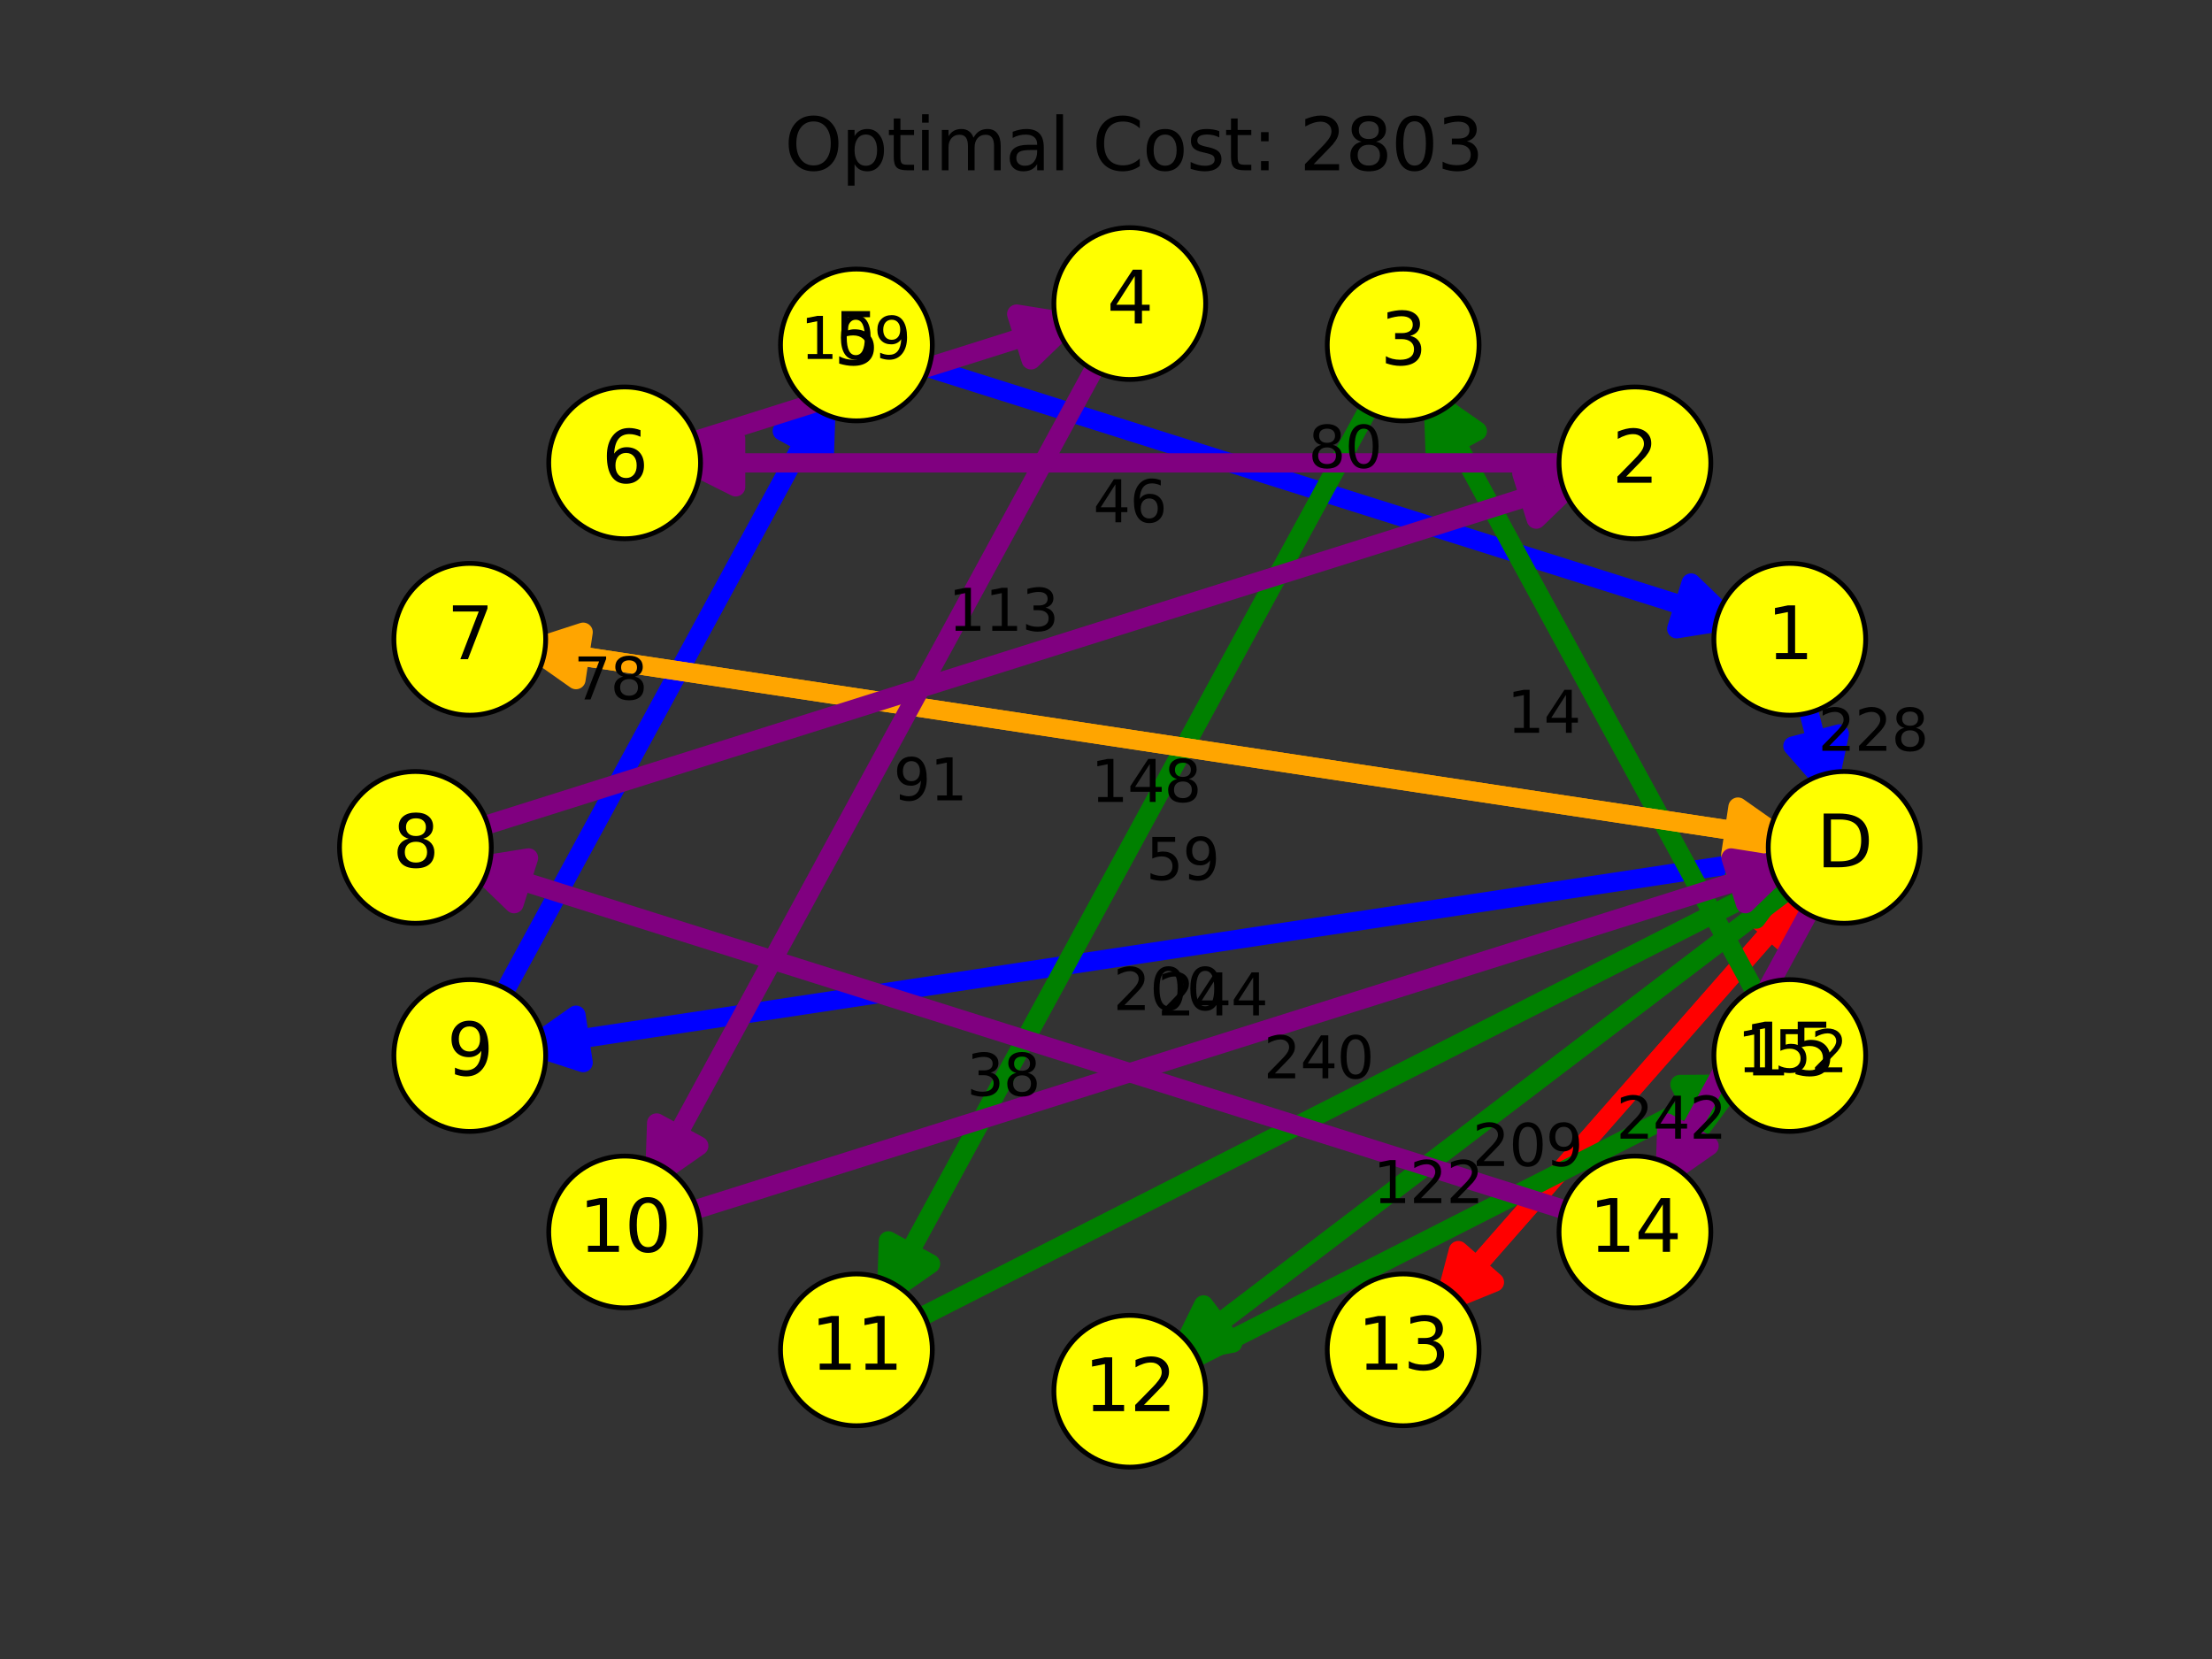 <?xml version="1.0" encoding="utf-8" standalone="no"?>
<!DOCTYPE svg PUBLIC "-//W3C//DTD SVG 1.1//EN"
  "http://www.w3.org/Graphics/SVG/1.1/DTD/svg11.dtd">
<svg xmlns:xlink="http://www.w3.org/1999/xlink" width="460.8pt" height="345.6pt" viewBox="0 0 460.8 345.6" xmlns="http://www.w3.org/2000/svg" version="1.1">
 <rect x="0" y="0" width="460.8" height="345.6" fill="#333333" stroke="none"/>
 <defs>
  <style type="text/css">*{stroke-linejoin: round; stroke-linecap: butt}</style>
 </defs>
 <g id="figure_1">
  <g id="patch_1">
   <path d="M 0 345.6 
L 460.8 345.6 
L 460.8 0 
L 0 0 
L 0 345.6 
z
" style="fill: none"/>
  </g>
  <g id="axes_1">
   <g id="patch_2">
    <path d="M 378.461 183.037 
Q 338.239 228.864 300.967 271.329 
" clip-path="url(#p4176453e33)" style="fill: none; stroke: #ff0000; stroke-width: 4; stroke-linecap: round"/>
    <path d="M 311.322 267.111 
L 300.967 271.329 
L 303.806 260.515 
z
" clip-path="url(#p4176453e33)" style="fill: #ff0000; stroke: #ff0000; stroke-width: 4; stroke-linecap: round"/>
   </g>
   <g id="patch_3">
    <path d="M 298.015 274.693 
Q 338.237 228.867 375.508 186.401 
" clip-path="url(#p4176453e33)" style="fill: none; stroke: #ff0000; stroke-width: 4; stroke-linecap: round"/>
    <path d="M 365.154 190.619 
L 375.508 186.401 
L 372.67 197.215 
z
" clip-path="url(#p4176453e33)" style="fill: #ff0000; stroke: #ff0000; stroke-width: 4; stroke-linecap: round"/>
   </g>
   <g id="patch_4">
    <path d="M 375.614 177.827 
Q 241.021 198.208 110.85 217.919 
" clip-path="url(#p4176453e33)" style="fill: none; stroke: #0000ff; stroke-width: 4; stroke-linecap: round"/>
    <path d="M 121.486 221.366 
L 110.85 217.919 
L 119.989 211.479 
z
" clip-path="url(#p4176453e33)" style="fill: #0000ff; stroke: #0000ff; stroke-width: 4; stroke-linecap: round"/>
   </g>
   <g id="patch_5">
    <path d="M 102.001 212.281 
Q 138.133 145.875 172.127 83.397 
" clip-path="url(#p4176453e33)" style="fill: none; stroke: #0000ff; stroke-width: 4; stroke-linecap: round"/>
    <path d="M 162.956 89.791 
L 172.127 83.397 
L 171.74 94.57 
z
" clip-path="url(#p4176453e33)" style="fill: #0000ff; stroke: #0000ff; stroke-width: 4; stroke-linecap: round"/>
   </g>
   <g id="patch_6">
    <path d="M 186.66 74.466 
Q 275.623 102.519 360.32 129.226 
" clip-path="url(#p4176453e33)" style="fill: none; stroke: #0000ff; stroke-width: 4; stroke-linecap: round"/>
    <path d="M 352.287 121.451 
L 360.32 129.226 
L 349.279 130.988 
z
" clip-path="url(#p4176453e33)" style="fill: #0000ff; stroke: #0000ff; stroke-width: 4; stroke-linecap: round"/>
   </g>
   <g id="patch_7">
    <path d="M 375.033 141.556 
Q 378.508 154.853 380.852 163.823 
" clip-path="url(#p4176453e33)" style="fill: none; stroke: #0000ff; stroke-width: 4; stroke-linecap: round"/>
    <path d="M 383.161 152.884 
L 380.852 163.823 
L 373.486 155.412 
z
" clip-path="url(#p4176453e33)" style="fill: #0000ff; stroke: #0000ff; stroke-width: 4; stroke-linecap: round"/>
   </g>
   <g id="patch_8">
    <path d="M 377.28 181.777 
Q 309.761 233.178 245.801 281.87 
" clip-path="url(#p4176453e33)" style="fill: none; stroke: #008000; stroke-width: 4; stroke-linecap: round"/>
    <path d="M 256.786 279.791 
L 245.801 281.87 
L 250.729 271.834 
z
" clip-path="url(#p4176453e33)" style="fill: #008000; stroke: #008000; stroke-width: 4; stroke-linecap: round"/>
   </g>
   <g id="patch_9">
    <path d="M 243.07 285.898 
Q 304.097 254.855 361.139 225.84 
" clip-path="url(#p4176453e33)" style="fill: none; stroke: #008000; stroke-width: 4; stroke-linecap: round"/>
    <path d="M 349.959 225.917 
L 361.139 225.84 
L 354.493 234.83 
z
" clip-path="url(#p4176453e33)" style="fill: #008000; stroke: #008000; stroke-width: 4; stroke-linecap: round"/>
   </g>
   <g id="patch_10">
    <path d="M 368.706 212.281 
Q 332.574 145.875 298.58 83.397 
" clip-path="url(#p4176453e33)" style="fill: none; stroke: #008000; stroke-width: 4; stroke-linecap: round"/>
    <path d="M 298.967 94.57 
L 298.58 83.397 
L 307.751 89.791 
z
" clip-path="url(#p4176453e33)" style="fill: #008000; stroke: #008000; stroke-width: 4; stroke-linecap: round"/>
   </g>
   <g id="patch_11">
    <path d="M 288.166 79.467 
Q 235.354 176.53 184.679 269.665 
" clip-path="url(#p4176453e33)" style="fill: none; stroke: #008000; stroke-width: 4; stroke-linecap: round"/>
    <path d="M 193.85 263.271 
L 184.679 269.665 
L 185.066 258.491 
z
" clip-path="url(#p4176453e33)" style="fill: #008000; stroke: #008000; stroke-width: 4; stroke-linecap: round"/>
   </g>
   <g id="patch_12">
    <path d="M 186.124 277.272 
Q 281.287 228.865 372.465 182.486 
" clip-path="url(#p4176453e33)" style="fill: none; stroke: #008000; stroke-width: 4; stroke-linecap: round"/>
    <path d="M 361.285 182.563 
L 372.465 182.486 
L 365.818 191.476 
z
" clip-path="url(#p4176453e33)" style="fill: #008000; stroke: #008000; stroke-width: 4; stroke-linecap: round"/>
   </g>
   <g id="patch_13">
    <path d="M 375.614 175.235 
Q 241.021 154.854 110.85 135.142 
" clip-path="url(#p4176453e33)" style="fill: none; stroke: #ffa500; stroke-width: 4; stroke-linecap: round"/>
    <path d="M 119.989 141.583 
L 110.85 135.142 
L 121.486 131.696 
z
" clip-path="url(#p4176453e33)" style="fill: #ffa500; stroke: #ffa500; stroke-width: 4; stroke-linecap: round"/>
   </g>
   <g id="patch_14">
    <path d="M 106.422 134.472 
Q 241.014 154.853 371.185 174.564 
" clip-path="url(#p4176453e33)" style="fill: none; stroke: #ffa500; stroke-width: 4; stroke-linecap: round"/>
    <path d="M 362.046 168.123 
L 371.185 174.564 
L 360.549 178.011 
z
" clip-path="url(#p4176453e33)" style="fill: #ffa500; stroke: #ffa500; stroke-width: 4; stroke-linecap: round"/>
   </g>
   <g id="patch_15">
    <path d="M 380.034 184.136 
Q 362.379 216.584 346.862 245.103 
" clip-path="url(#p4176453e33)" style="fill: none; stroke: #800080; stroke-width: 4; stroke-linecap: round"/>
    <path d="M 356.033 238.709 
L 346.862 245.103 
L 347.249 233.929 
z
" clip-path="url(#p4176453e33)" style="fill: #800080; stroke: #800080; stroke-width: 4; stroke-linecap: round"/>
   </g>
   <g id="patch_16">
    <path d="M 332.323 254.036 
Q 213.56 216.586 99.062 180.481 
" clip-path="url(#p4176453e33)" style="fill: none; stroke: #800080; stroke-width: 4; stroke-linecap: round"/>
    <path d="M 107.096 188.257 
L 99.062 180.481 
L 110.103 178.72 
z
" clip-path="url(#p4176453e33)" style="fill: #800080; stroke: #800080; stroke-width: 4; stroke-linecap: round"/>
   </g>
   <g id="patch_17">
    <path d="M 94.796 173.926 
Q 213.559 136.476 328.057 100.371 
" clip-path="url(#p4176453e33)" style="fill: none; stroke: #800080; stroke-width: 4; stroke-linecap: round"/>
    <path d="M 317.016 98.61 
L 328.057 100.371 
L 320.023 108.147 
z
" clip-path="url(#p4176453e33)" style="fill: #800080; stroke: #800080; stroke-width: 4; stroke-linecap: round"/>
   </g>
   <g id="patch_18">
    <path d="M 331.923 96.421 
Q 235.354 96.421 143.257 96.421 
" clip-path="url(#p4176453e33)" style="fill: none; stroke: #800080; stroke-width: 4; stroke-linecap: round"/>
    <path d="M 153.257 101.421 
L 143.257 96.421 
L 153.257 91.421 
z
" clip-path="url(#p4176453e33)" style="fill: #800080; stroke: #800080; stroke-width: 4; stroke-linecap: round"/>
   </g>
   <g id="patch_19">
    <path d="M 138.38 93.817 
Q 182.737 79.83 222.829 67.188 
" clip-path="url(#p4176453e33)" style="fill: none; stroke: #800080; stroke-width: 4; stroke-linecap: round"/>
    <path d="M 211.788 65.426 
L 222.829 67.188 
L 214.795 74.964 
z
" clip-path="url(#p4176453e33)" style="fill: #800080; stroke: #800080; stroke-width: 4; stroke-linecap: round"/>
   </g>
   <g id="patch_20">
    <path d="M 231.216 70.843 
Q 182.739 159.939 136.399 245.106 
" clip-path="url(#p4176453e33)" style="fill: none; stroke: #800080; stroke-width: 4; stroke-linecap: round"/>
    <path d="M 145.57 238.712 
L 136.399 245.106 
L 136.786 233.932 
z
" clip-path="url(#p4176453e33)" style="fill: #800080; stroke: #800080; stroke-width: 4; stroke-linecap: round"/>
   </g>
   <g id="patch_21">
    <path d="M 138.384 254.036 
Q 257.147 216.586 371.645 180.481 
" clip-path="url(#p4176453e33)" style="fill: none; stroke: #800080; stroke-width: 4; stroke-linecap: round"/>
    <path d="M 360.604 178.72 
L 371.645 180.481 
L 363.611 188.257 
z
" clip-path="url(#p4176453e33)" style="fill: #800080; stroke: #800080; stroke-width: 4; stroke-linecap: round"/>
   </g>
   <g id="PathCollection_1">
    <defs>
     <path id="me8388dda1d" d="M 0 15.811 
C 4.193 15.811 8.215 14.145 11.18 11.18 
C 14.145 8.215 15.811 4.193 15.811 0 
C 15.811 -4.193 14.145 -8.215 11.18 -11.18 
C 8.215 -14.145 4.193 -15.811 0 -15.811 
C -4.193 -15.811 -8.215 -14.145 -11.18 -11.18 
C -14.145 -8.215 -15.811 -4.193 -15.811 0 
C -15.811 4.193 -14.145 8.215 -11.18 11.18 
C -8.215 14.145 -4.193 15.811 0 15.811 
z
" style="stroke: #000000"/>
    </defs>
    <g clip-path="url(#p4176453e33)">
     <use xlink:href="#me8388dda1d" x="384.172" y="176.531" style="fill: #ffff00; stroke: #000000"/>
     <use xlink:href="#me8388dda1d" x="372.844" y="133.176" style="fill: #ffff00; stroke: #000000"/>
     <use xlink:href="#me8388dda1d" x="340.584" y="96.421" style="fill: #ffff00; stroke: #000000"/>
     <use xlink:href="#me8388dda1d" x="292.304" y="71.862" style="fill: #ffff00; stroke: #000000"/>
     <use xlink:href="#me8388dda1d" x="235.353" y="63.238" style="fill: #ffff00; stroke: #000000"/>
     <use xlink:href="#me8388dda1d" x="178.403" y="71.862" style="fill: #ffff00; stroke: #000000"/>
     <use xlink:href="#me8388dda1d" x="130.123" y="96.421" style="fill: #ffff00; stroke: #000000"/>
     <use xlink:href="#me8388dda1d" x="97.863" y="133.176" style="fill: #ffff00; stroke: #000000"/>
     <use xlink:href="#me8388dda1d" x="86.535" y="176.531" style="fill: #ffff00; stroke: #000000"/>
     <use xlink:href="#me8388dda1d" x="97.863" y="219.886" style="fill: #ffff00; stroke: #000000"/>
     <use xlink:href="#me8388dda1d" x="130.123" y="256.641" style="fill: #ffff00; stroke: #000000"/>
     <use xlink:href="#me8388dda1d" x="178.403" y="281.199" style="fill: #ffff00; stroke: #000000"/>
     <use xlink:href="#me8388dda1d" x="235.354" y="289.823" style="fill: #ffff00; stroke: #000000"/>
     <use xlink:href="#me8388dda1d" x="292.304" y="281.199" style="fill: #ffff00; stroke: #000000"/>
     <use xlink:href="#me8388dda1d" x="340.584" y="256.641" style="fill: #ffff00; stroke: #000000"/>
     <use xlink:href="#me8388dda1d" x="372.844" y="219.886" style="fill: #ffff00; stroke: #000000"/>
    </g>
   </g>
   <g id="text_1">
    <g clip-path="url(#p4176453e33)">
     <!-- D -->
     <g transform="translate(378.397 180.67) scale(0.15 -0.15)">
      <defs>
       <path id="DejaVuSans-44" d="M 1259 4147 
L 1259 519 
L 2022 519 
Q 2988 519 3436 956 
Q 3884 1394 3884 2338 
Q 3884 3275 3436 3711 
Q 2988 4147 2022 4147 
L 1259 4147 
z
M 628 4666 
L 1925 4666 
Q 3281 4666 3915 4102 
Q 4550 3538 4550 2338 
Q 4550 1131 3912 565 
Q 3275 0 1925 0 
L 628 0 
L 628 4666 
z
" transform="scale(0.016)"/>
      </defs>
      <use xlink:href="#DejaVuSans-44"/>
     </g>
    </g>
   </g>
   <g id="text_2">
    <g clip-path="url(#p4176453e33)">
     <!-- 1 -->
     <g transform="translate(368.072 137.315) scale(0.15 -0.15)">
      <defs>
       <path id="DejaVuSans-31" d="M 794 531 
L 1825 531 
L 1825 4091 
L 703 3866 
L 703 4441 
L 1819 4666 
L 2450 4666 
L 2450 531 
L 3481 531 
L 3481 0 
L 794 0 
L 794 531 
z
" transform="scale(0.016)"/>
      </defs>
      <use xlink:href="#DejaVuSans-31"/>
     </g>
    </g>
   </g>
   <g id="text_3">
    <g clip-path="url(#p4176453e33)">
     <!-- 2 -->
     <g transform="translate(335.812 100.56) scale(0.15 -0.15)">
      <defs>
       <path id="DejaVuSans-32" d="M 1228 531 
L 3431 531 
L 3431 0 
L 469 0 
L 469 531 
Q 828 903 1448 1529 
Q 2069 2156 2228 2338 
Q 2531 2678 2651 2914 
Q 2772 3150 2772 3378 
Q 2772 3750 2511 3984 
Q 2250 4219 1831 4219 
Q 1534 4219 1204 4116 
Q 875 4013 500 3803 
L 500 4441 
Q 881 4594 1212 4672 
Q 1544 4750 1819 4750 
Q 2544 4750 2975 4387 
Q 3406 4025 3406 3419 
Q 3406 3131 3298 2873 
Q 3191 2616 2906 2266 
Q 2828 2175 2409 1742 
Q 1991 1309 1228 531 
z
" transform="scale(0.016)"/>
      </defs>
      <use xlink:href="#DejaVuSans-32"/>
     </g>
    </g>
   </g>
   <g id="text_4">
    <g clip-path="url(#p4176453e33)">
     <!-- 3 -->
     <g transform="translate(287.532 76.001) scale(0.15 -0.15)">
      <defs>
       <path id="DejaVuSans-33" d="M 2597 2516 
Q 3050 2419 3304 2112 
Q 3559 1806 3559 1356 
Q 3559 666 3084 287 
Q 2609 -91 1734 -91 
Q 1441 -91 1130 -33 
Q 819 25 488 141 
L 488 750 
Q 750 597 1062 519 
Q 1375 441 1716 441 
Q 2309 441 2620 675 
Q 2931 909 2931 1356 
Q 2931 1769 2642 2001 
Q 2353 2234 1838 2234 
L 1294 2234 
L 1294 2753 
L 1863 2753 
Q 2328 2753 2575 2939 
Q 2822 3125 2822 3475 
Q 2822 3834 2567 4026 
Q 2313 4219 1838 4219 
Q 1578 4219 1281 4162 
Q 984 4106 628 3988 
L 628 4550 
Q 988 4650 1302 4700 
Q 1616 4750 1894 4750 
Q 2613 4750 3031 4423 
Q 3450 4097 3450 3541 
Q 3450 3153 3228 2886 
Q 3006 2619 2597 2516 
z
" transform="scale(0.016)"/>
      </defs>
      <use xlink:href="#DejaVuSans-33"/>
     </g>
    </g>
   </g>
   <g id="text_5">
    <g clip-path="url(#p4176453e33)">
     <!-- 4 -->
     <g transform="translate(230.582 67.377) scale(0.15 -0.15)">
      <defs>
       <path id="DejaVuSans-34" d="M 2419 4116 
L 825 1625 
L 2419 1625 
L 2419 4116 
z
M 2253 4666 
L 3047 4666 
L 3047 1625 
L 3713 1625 
L 3713 1100 
L 3047 1100 
L 3047 0 
L 2419 0 
L 2419 1100 
L 313 1100 
L 313 1709 
L 2253 4666 
z
" transform="scale(0.016)"/>
      </defs>
      <use xlink:href="#DejaVuSans-34"/>
     </g>
    </g>
   </g>
   <g id="text_6">
    <g clip-path="url(#p4176453e33)">
     <!-- 5 -->
     <g transform="translate(173.631 76.001) scale(0.15 -0.15)">
      <defs>
       <path id="DejaVuSans-35" d="M 691 4666 
L 3169 4666 
L 3169 4134 
L 1269 4134 
L 1269 2991 
Q 1406 3038 1543 3061 
Q 1681 3084 1819 3084 
Q 2600 3084 3056 2656 
Q 3513 2228 3513 1497 
Q 3513 744 3044 326 
Q 2575 -91 1722 -91 
Q 1428 -91 1123 -41 
Q 819 9 494 109 
L 494 744 
Q 775 591 1075 516 
Q 1375 441 1709 441 
Q 2250 441 2565 725 
Q 2881 1009 2881 1497 
Q 2881 1984 2565 2268 
Q 2250 2553 1709 2553 
Q 1456 2553 1204 2497 
Q 953 2441 691 2322 
L 691 4666 
z
" transform="scale(0.016)"/>
      </defs>
      <use xlink:href="#DejaVuSans-35"/>
     </g>
    </g>
   </g>
   <g id="text_7">
    <g clip-path="url(#p4176453e33)">
     <!-- 6 -->
     <g transform="translate(125.351 100.56) scale(0.15 -0.15)">
      <defs>
       <path id="DejaVuSans-36" d="M 2113 2584 
Q 1688 2584 1439 2293 
Q 1191 2003 1191 1497 
Q 1191 994 1439 701 
Q 1688 409 2113 409 
Q 2538 409 2786 701 
Q 3034 994 3034 1497 
Q 3034 2003 2786 2293 
Q 2538 2584 2113 2584 
z
M 3366 4563 
L 3366 3988 
Q 3128 4100 2886 4159 
Q 2644 4219 2406 4219 
Q 1781 4219 1451 3797 
Q 1122 3375 1075 2522 
Q 1259 2794 1537 2939 
Q 1816 3084 2150 3084 
Q 2853 3084 3261 2657 
Q 3669 2231 3669 1497 
Q 3669 778 3244 343 
Q 2819 -91 2113 -91 
Q 1303 -91 875 529 
Q 447 1150 447 2328 
Q 447 3434 972 4092 
Q 1497 4750 2381 4750 
Q 2619 4750 2861 4703 
Q 3103 4656 3366 4563 
z
" transform="scale(0.016)"/>
      </defs>
      <use xlink:href="#DejaVuSans-36"/>
     </g>
    </g>
   </g>
   <g id="text_8">
    <g clip-path="url(#p4176453e33)">
     <!-- 7 -->
     <g transform="translate(93.091 137.315) scale(0.15 -0.15)">
      <defs>
       <path id="DejaVuSans-37" d="M 525 4666 
L 3525 4666 
L 3525 4397 
L 1831 0 
L 1172 0 
L 2766 4134 
L 525 4134 
L 525 4666 
z
" transform="scale(0.016)"/>
      </defs>
      <use xlink:href="#DejaVuSans-37"/>
     </g>
    </g>
   </g>
   <g id="text_9">
    <g clip-path="url(#p4176453e33)">
     <!-- 8 -->
     <g transform="translate(81.763 180.67) scale(0.15 -0.15)">
      <defs>
       <path id="DejaVuSans-38" d="M 2034 2216 
Q 1584 2216 1326 1975 
Q 1069 1734 1069 1313 
Q 1069 891 1326 650 
Q 1584 409 2034 409 
Q 2484 409 2743 651 
Q 3003 894 3003 1313 
Q 3003 1734 2745 1975 
Q 2488 2216 2034 2216 
z
M 1403 2484 
Q 997 2584 770 2862 
Q 544 3141 544 3541 
Q 544 4100 942 4425 
Q 1341 4750 2034 4750 
Q 2731 4750 3128 4425 
Q 3525 4100 3525 3541 
Q 3525 3141 3298 2862 
Q 3072 2584 2669 2484 
Q 3125 2378 3379 2068 
Q 3634 1759 3634 1313 
Q 3634 634 3220 271 
Q 2806 -91 2034 -91 
Q 1263 -91 848 271 
Q 434 634 434 1313 
Q 434 1759 690 2068 
Q 947 2378 1403 2484 
z
M 1172 3481 
Q 1172 3119 1398 2916 
Q 1625 2713 2034 2713 
Q 2441 2713 2670 2916 
Q 2900 3119 2900 3481 
Q 2900 3844 2670 4047 
Q 2441 4250 2034 4250 
Q 1625 4250 1398 4047 
Q 1172 3844 1172 3481 
z
" transform="scale(0.016)"/>
      </defs>
      <use xlink:href="#DejaVuSans-38"/>
     </g>
    </g>
   </g>
   <g id="text_10">
    <g clip-path="url(#p4176453e33)">
     <!-- 9 -->
     <g transform="translate(93.091 224.025) scale(0.15 -0.15)">
      <defs>
       <path id="DejaVuSans-39" d="M 703 97 
L 703 672 
Q 941 559 1184 500 
Q 1428 441 1663 441 
Q 2288 441 2617 861 
Q 2947 1281 2994 2138 
Q 2813 1869 2534 1725 
Q 2256 1581 1919 1581 
Q 1219 1581 811 2004 
Q 403 2428 403 3163 
Q 403 3881 828 4315 
Q 1253 4750 1959 4750 
Q 2769 4750 3195 4129 
Q 3622 3509 3622 2328 
Q 3622 1225 3098 567 
Q 2575 -91 1691 -91 
Q 1453 -91 1209 -44 
Q 966 3 703 97 
z
M 1959 2075 
Q 2384 2075 2632 2365 
Q 2881 2656 2881 3163 
Q 2881 3666 2632 3958 
Q 2384 4250 1959 4250 
Q 1534 4250 1286 3958 
Q 1038 3666 1038 3163 
Q 1038 2656 1286 2365 
Q 1534 2075 1959 2075 
z
" transform="scale(0.016)"/>
      </defs>
      <use xlink:href="#DejaVuSans-39"/>
     </g>
    </g>
   </g>
   <g id="text_11">
    <g clip-path="url(#p4176453e33)">
     <!-- 10 -->
     <g transform="translate(120.579 260.78) scale(0.15 -0.15)">
      <defs>
       <path id="DejaVuSans-30" d="M 2034 4250 
Q 1547 4250 1301 3770 
Q 1056 3291 1056 2328 
Q 1056 1369 1301 889 
Q 1547 409 2034 409 
Q 2525 409 2770 889 
Q 3016 1369 3016 2328 
Q 3016 3291 2770 3770 
Q 2525 4250 2034 4250 
z
M 2034 4750 
Q 2819 4750 3233 4129 
Q 3647 3509 3647 2328 
Q 3647 1150 3233 529 
Q 2819 -91 2034 -91 
Q 1250 -91 836 529 
Q 422 1150 422 2328 
Q 422 3509 836 4129 
Q 1250 4750 2034 4750 
z
" transform="scale(0.016)"/>
      </defs>
      <use xlink:href="#DejaVuSans-31"/>
      <use xlink:href="#DejaVuSans-30" x="63.623"/>
     </g>
    </g>
   </g>
   <g id="text_12">
    <g clip-path="url(#p4176453e33)">
     <!-- 11 -->
     <g transform="translate(168.859 285.339) scale(0.15 -0.15)">
      <use xlink:href="#DejaVuSans-31"/>
      <use xlink:href="#DejaVuSans-31" x="63.623"/>
     </g>
    </g>
   </g>
   <g id="text_13">
    <g clip-path="url(#p4176453e33)">
     <!-- 12 -->
     <g transform="translate(225.81 293.962) scale(0.15 -0.15)">
      <use xlink:href="#DejaVuSans-31"/>
      <use xlink:href="#DejaVuSans-32" x="63.623"/>
     </g>
    </g>
   </g>
   <g id="text_14">
    <g clip-path="url(#p4176453e33)">
     <!-- 13 -->
     <g transform="translate(282.76 285.339) scale(0.15 -0.15)">
      <use xlink:href="#DejaVuSans-31"/>
      <use xlink:href="#DejaVuSans-33" x="63.623"/>
     </g>
    </g>
   </g>
   <g id="text_15">
    <g clip-path="url(#p4176453e33)">
     <!-- 14 -->
     <g transform="translate(331.04 260.78) scale(0.15 -0.15)">
      <use xlink:href="#DejaVuSans-31"/>
      <use xlink:href="#DejaVuSans-34" x="63.623"/>
     </g>
    </g>
   </g>
   <g id="text_16">
    <g clip-path="url(#p4176453e33)">
     <!-- 15 -->
     <g transform="translate(363.3 224.025) scale(0.15 -0.15)">
      <use xlink:href="#DejaVuSans-31"/>
      <use xlink:href="#DejaVuSans-35" x="63.623"/>
     </g>
    </g>
   </g>
   <g id="text_17">
    <!-- 242 -->
    <g transform="translate(336.684 237.212) scale(0.12 -0.12)">
     <use xlink:href="#DejaVuSans-32"/>
     <use xlink:href="#DejaVuSans-34" x="63.623"/>
     <use xlink:href="#DejaVuSans-32" x="127.246"/>
    </g>
   </g>
   <g id="text_18">
    <!-- 200 -->
    <g transform="translate(231.888 210.409) scale(0.12 -0.12)">
     <use xlink:href="#DejaVuSans-32"/>
     <use xlink:href="#DejaVuSans-30" x="63.623"/>
     <use xlink:href="#DejaVuSans-30" x="127.246"/>
    </g>
   </g>
   <g id="text_19">
    <!-- 78 -->
    <g transform="translate(119.499 145.717) scale(0.12 -0.12)">
     <use xlink:href="#DejaVuSans-37"/>
     <use xlink:href="#DejaVuSans-38" x="63.623"/>
    </g>
   </g>
   <g id="text_20">
    <!-- 80 -->
    <g transform="translate(272.544 97.457) scale(0.12 -0.12)">
     <use xlink:href="#DejaVuSans-38"/>
     <use xlink:href="#DejaVuSans-30" x="63.623"/>
    </g>
   </g>
   <g id="text_21">
    <!-- 228 -->
    <g transform="translate(378.732 156.396) scale(0.12 -0.12)">
     <use xlink:href="#DejaVuSans-32"/>
     <use xlink:href="#DejaVuSans-32" x="63.623"/>
     <use xlink:href="#DejaVuSans-38" x="127.246"/>
    </g>
   </g>
   <g id="text_22">
    <!-- 209 -->
    <g transform="translate(306.729 242.897) scale(0.12 -0.12)">
     <use xlink:href="#DejaVuSans-32"/>
     <use xlink:href="#DejaVuSans-30" x="63.623"/>
     <use xlink:href="#DejaVuSans-39" x="127.246"/>
    </g>
   </g>
   <g id="text_23">
    <!-- 122 -->
    <g transform="translate(286.032 250.63) scale(0.12 -0.12)">
     <use xlink:href="#DejaVuSans-31"/>
     <use xlink:href="#DejaVuSans-32" x="63.623"/>
     <use xlink:href="#DejaVuSans-32" x="127.246"/>
    </g>
   </g>
   <g id="text_24">
    <!-- 14 -->
    <g transform="translate(313.94 152.654) scale(0.12 -0.12)">
     <use xlink:href="#DejaVuSans-31"/>
     <use xlink:href="#DejaVuSans-34" x="63.623"/>
    </g>
   </g>
   <g id="text_25">
    <!-- 59 -->
    <g transform="translate(238.718 183.31) scale(0.12 -0.12)">
     <use xlink:href="#DejaVuSans-35"/>
     <use xlink:href="#DejaVuSans-39" x="63.623"/>
    </g>
   </g>
   <g id="text_26">
    <!-- 240 -->
    <g transform="translate(263.221 224.64) scale(0.12 -0.12)">
     <use xlink:href="#DejaVuSans-32"/>
     <use xlink:href="#DejaVuSans-34" x="63.623"/>
     <use xlink:href="#DejaVuSans-30" x="127.246"/>
    </g>
   </g>
   <g id="text_27">
    <!-- 148 -->
    <g transform="translate(227.242 167.054) scale(0.12 -0.12)">
     <use xlink:href="#DejaVuSans-31"/>
     <use xlink:href="#DejaVuSans-34" x="63.623"/>
     <use xlink:href="#DejaVuSans-38" x="127.246"/>
    </g>
   </g>
   <g id="text_28">
    <!-- 152 -->
    <g transform="translate(361.925 223.365) scale(0.12 -0.12)">
     <use xlink:href="#DejaVuSans-31"/>
     <use xlink:href="#DejaVuSans-35" x="63.623"/>
     <use xlink:href="#DejaVuSans-32" x="127.246"/>
    </g>
   </g>
   <g id="text_29">
    <!-- 38 -->
    <g transform="translate(201.369 228.27) scale(0.12 -0.12)">
     <use xlink:href="#DejaVuSans-33"/>
     <use xlink:href="#DejaVuSans-38" x="63.623"/>
    </g>
   </g>
   <g id="text_30">
    <!-- 113 -->
    <g transform="translate(197.551 131.414) scale(0.12 -0.12)">
     <use xlink:href="#DejaVuSans-31"/>
     <use xlink:href="#DejaVuSans-31" x="63.623"/>
     <use xlink:href="#DejaVuSans-33" x="127.246"/>
    </g>
   </g>
   <g id="text_31">
    <!-- 46 -->
    <g transform="translate(227.719 108.795) scale(0.12 -0.12)">
     <use xlink:href="#DejaVuSans-34"/>
     <use xlink:href="#DejaVuSans-36" x="63.623"/>
    </g>
   </g>
   <g id="text_32">
    <!-- 109 -->
    <g transform="translate(166.73 74.767) scale(0.12 -0.12)">
     <use xlink:href="#DejaVuSans-31"/>
     <use xlink:href="#DejaVuSans-30" x="63.623"/>
     <use xlink:href="#DejaVuSans-39" x="127.246"/>
    </g>
   </g>
   <g id="text_33">
    <!-- 91 -->
    <g transform="translate(186.102 166.719) scale(0.12 -0.12)">
     <use xlink:href="#DejaVuSans-39"/>
     <use xlink:href="#DejaVuSans-31" x="63.623"/>
    </g>
   </g>
   <g id="text_34">
    <!-- 244 -->
    <g transform="translate(241.139 211.523) scale(0.12 -0.12)">
     <use xlink:href="#DejaVuSans-32"/>
     <use xlink:href="#DejaVuSans-34" x="63.623"/>
     <use xlink:href="#DejaVuSans-34" x="127.246"/>
    </g>
   </g>
   <g id="text_35">
    <!-- Optimal Cost: 2803 -->
    <g transform="translate(163.431 35.472) scale(0.15 -0.15)">
     <defs>
      <path id="DejaVuSans-4f" d="M 2522 4238 
Q 1834 4238 1429 3725 
Q 1025 3213 1025 2328 
Q 1025 1447 1429 934 
Q 1834 422 2522 422 
Q 3209 422 3611 934 
Q 4013 1447 4013 2328 
Q 4013 3213 3611 3725 
Q 3209 4238 2522 4238 
z
M 2522 4750 
Q 3503 4750 4090 4092 
Q 4678 3434 4678 2328 
Q 4678 1225 4090 567 
Q 3503 -91 2522 -91 
Q 1538 -91 948 565 
Q 359 1222 359 2328 
Q 359 3434 948 4092 
Q 1538 4750 2522 4750 
z
" transform="scale(0.016)"/>
      <path id="DejaVuSans-70" d="M 1159 525 
L 1159 -1331 
L 581 -1331 
L 581 3500 
L 1159 3500 
L 1159 2969 
Q 1341 3281 1617 3432 
Q 1894 3584 2278 3584 
Q 2916 3584 3314 3078 
Q 3713 2572 3713 1747 
Q 3713 922 3314 415 
Q 2916 -91 2278 -91 
Q 1894 -91 1617 61 
Q 1341 213 1159 525 
z
M 3116 1747 
Q 3116 2381 2855 2742 
Q 2594 3103 2138 3103 
Q 1681 3103 1420 2742 
Q 1159 2381 1159 1747 
Q 1159 1113 1420 752 
Q 1681 391 2138 391 
Q 2594 391 2855 752 
Q 3116 1113 3116 1747 
z
" transform="scale(0.016)"/>
      <path id="DejaVuSans-74" d="M 1172 4494 
L 1172 3500 
L 2356 3500 
L 2356 3053 
L 1172 3053 
L 1172 1153 
Q 1172 725 1289 603 
Q 1406 481 1766 481 
L 2356 481 
L 2356 0 
L 1766 0 
Q 1100 0 847 248 
Q 594 497 594 1153 
L 594 3053 
L 172 3053 
L 172 3500 
L 594 3500 
L 594 4494 
L 1172 4494 
z
" transform="scale(0.016)"/>
      <path id="DejaVuSans-69" d="M 603 3500 
L 1178 3500 
L 1178 0 
L 603 0 
L 603 3500 
z
M 603 4863 
L 1178 4863 
L 1178 4134 
L 603 4134 
L 603 4863 
z
" transform="scale(0.016)"/>
      <path id="DejaVuSans-6d" d="M 3328 2828 
Q 3544 3216 3844 3400 
Q 4144 3584 4550 3584 
Q 5097 3584 5394 3201 
Q 5691 2819 5691 2113 
L 5691 0 
L 5113 0 
L 5113 2094 
Q 5113 2597 4934 2840 
Q 4756 3084 4391 3084 
Q 3944 3084 3684 2787 
Q 3425 2491 3425 1978 
L 3425 0 
L 2847 0 
L 2847 2094 
Q 2847 2600 2669 2842 
Q 2491 3084 2119 3084 
Q 1678 3084 1418 2786 
Q 1159 2488 1159 1978 
L 1159 0 
L 581 0 
L 581 3500 
L 1159 3500 
L 1159 2956 
Q 1356 3278 1631 3431 
Q 1906 3584 2284 3584 
Q 2666 3584 2933 3390 
Q 3200 3197 3328 2828 
z
" transform="scale(0.016)"/>
      <path id="DejaVuSans-61" d="M 2194 1759 
Q 1497 1759 1228 1600 
Q 959 1441 959 1056 
Q 959 750 1161 570 
Q 1363 391 1709 391 
Q 2188 391 2477 730 
Q 2766 1069 2766 1631 
L 2766 1759 
L 2194 1759 
z
M 3341 1997 
L 3341 0 
L 2766 0 
L 2766 531 
Q 2569 213 2275 61 
Q 1981 -91 1556 -91 
Q 1019 -91 701 211 
Q 384 513 384 1019 
Q 384 1609 779 1909 
Q 1175 2209 1959 2209 
L 2766 2209 
L 2766 2266 
Q 2766 2663 2505 2880 
Q 2244 3097 1772 3097 
Q 1472 3097 1187 3025 
Q 903 2953 641 2809 
L 641 3341 
Q 956 3463 1253 3523 
Q 1550 3584 1831 3584 
Q 2591 3584 2966 3190 
Q 3341 2797 3341 1997 
z
" transform="scale(0.016)"/>
      <path id="DejaVuSans-6c" d="M 603 4863 
L 1178 4863 
L 1178 0 
L 603 0 
L 603 4863 
z
" transform="scale(0.016)"/>
      <path id="DejaVuSans-20" transform="scale(0.016)"/>
      <path id="DejaVuSans-43" d="M 4122 4306 
L 4122 3641 
Q 3803 3938 3442 4084 
Q 3081 4231 2675 4231 
Q 1875 4231 1450 3742 
Q 1025 3253 1025 2328 
Q 1025 1406 1450 917 
Q 1875 428 2675 428 
Q 3081 428 3442 575 
Q 3803 722 4122 1019 
L 4122 359 
Q 3791 134 3420 21 
Q 3050 -91 2638 -91 
Q 1578 -91 968 557 
Q 359 1206 359 2328 
Q 359 3453 968 4101 
Q 1578 4750 2638 4750 
Q 3056 4750 3426 4639 
Q 3797 4528 4122 4306 
z
" transform="scale(0.016)"/>
      <path id="DejaVuSans-6f" d="M 1959 3097 
Q 1497 3097 1228 2736 
Q 959 2375 959 1747 
Q 959 1119 1226 758 
Q 1494 397 1959 397 
Q 2419 397 2687 759 
Q 2956 1122 2956 1747 
Q 2956 2369 2687 2733 
Q 2419 3097 1959 3097 
z
M 1959 3584 
Q 2709 3584 3137 3096 
Q 3566 2609 3566 1747 
Q 3566 888 3137 398 
Q 2709 -91 1959 -91 
Q 1206 -91 779 398 
Q 353 888 353 1747 
Q 353 2609 779 3096 
Q 1206 3584 1959 3584 
z
" transform="scale(0.016)"/>
      <path id="DejaVuSans-73" d="M 2834 3397 
L 2834 2853 
Q 2591 2978 2328 3040 
Q 2066 3103 1784 3103 
Q 1356 3103 1142 2972 
Q 928 2841 928 2578 
Q 928 2378 1081 2264 
Q 1234 2150 1697 2047 
L 1894 2003 
Q 2506 1872 2764 1633 
Q 3022 1394 3022 966 
Q 3022 478 2636 193 
Q 2250 -91 1575 -91 
Q 1294 -91 989 -36 
Q 684 19 347 128 
L 347 722 
Q 666 556 975 473 
Q 1284 391 1588 391 
Q 1994 391 2212 530 
Q 2431 669 2431 922 
Q 2431 1156 2273 1281 
Q 2116 1406 1581 1522 
L 1381 1569 
Q 847 1681 609 1914 
Q 372 2147 372 2553 
Q 372 3047 722 3315 
Q 1072 3584 1716 3584 
Q 2034 3584 2315 3537 
Q 2597 3491 2834 3397 
z
" transform="scale(0.016)"/>
      <path id="DejaVuSans-3a" d="M 750 794 
L 1409 794 
L 1409 0 
L 750 0 
L 750 794 
z
M 750 3309 
L 1409 3309 
L 1409 2516 
L 750 2516 
L 750 3309 
z
" transform="scale(0.016)"/>
     </defs>
     <use xlink:href="#DejaVuSans-4f"/>
     <use xlink:href="#DejaVuSans-70" x="78.711"/>
     <use xlink:href="#DejaVuSans-74" x="142.188"/>
     <use xlink:href="#DejaVuSans-69" x="181.396"/>
     <use xlink:href="#DejaVuSans-6d" x="209.18"/>
     <use xlink:href="#DejaVuSans-61" x="306.592"/>
     <use xlink:href="#DejaVuSans-6c" x="367.871"/>
     <use xlink:href="#DejaVuSans-20" x="395.654"/>
     <use xlink:href="#DejaVuSans-43" x="427.441"/>
     <use xlink:href="#DejaVuSans-6f" x="497.266"/>
     <use xlink:href="#DejaVuSans-73" x="558.447"/>
     <use xlink:href="#DejaVuSans-74" x="610.547"/>
     <use xlink:href="#DejaVuSans-3a" x="649.756"/>
     <use xlink:href="#DejaVuSans-20" x="683.447"/>
     <use xlink:href="#DejaVuSans-32" x="715.234"/>
     <use xlink:href="#DejaVuSans-38" x="778.857"/>
     <use xlink:href="#DejaVuSans-30" x="842.48"/>
     <use xlink:href="#DejaVuSans-33" x="906.104"/>
    </g>
   </g>
  </g>
 </g>
 <defs>
  <clipPath id="p4176453e33">
   <rect x="57.6" y="41.472" width="357.12" height="266.112"/>
  </clipPath>
 </defs>
</svg>
